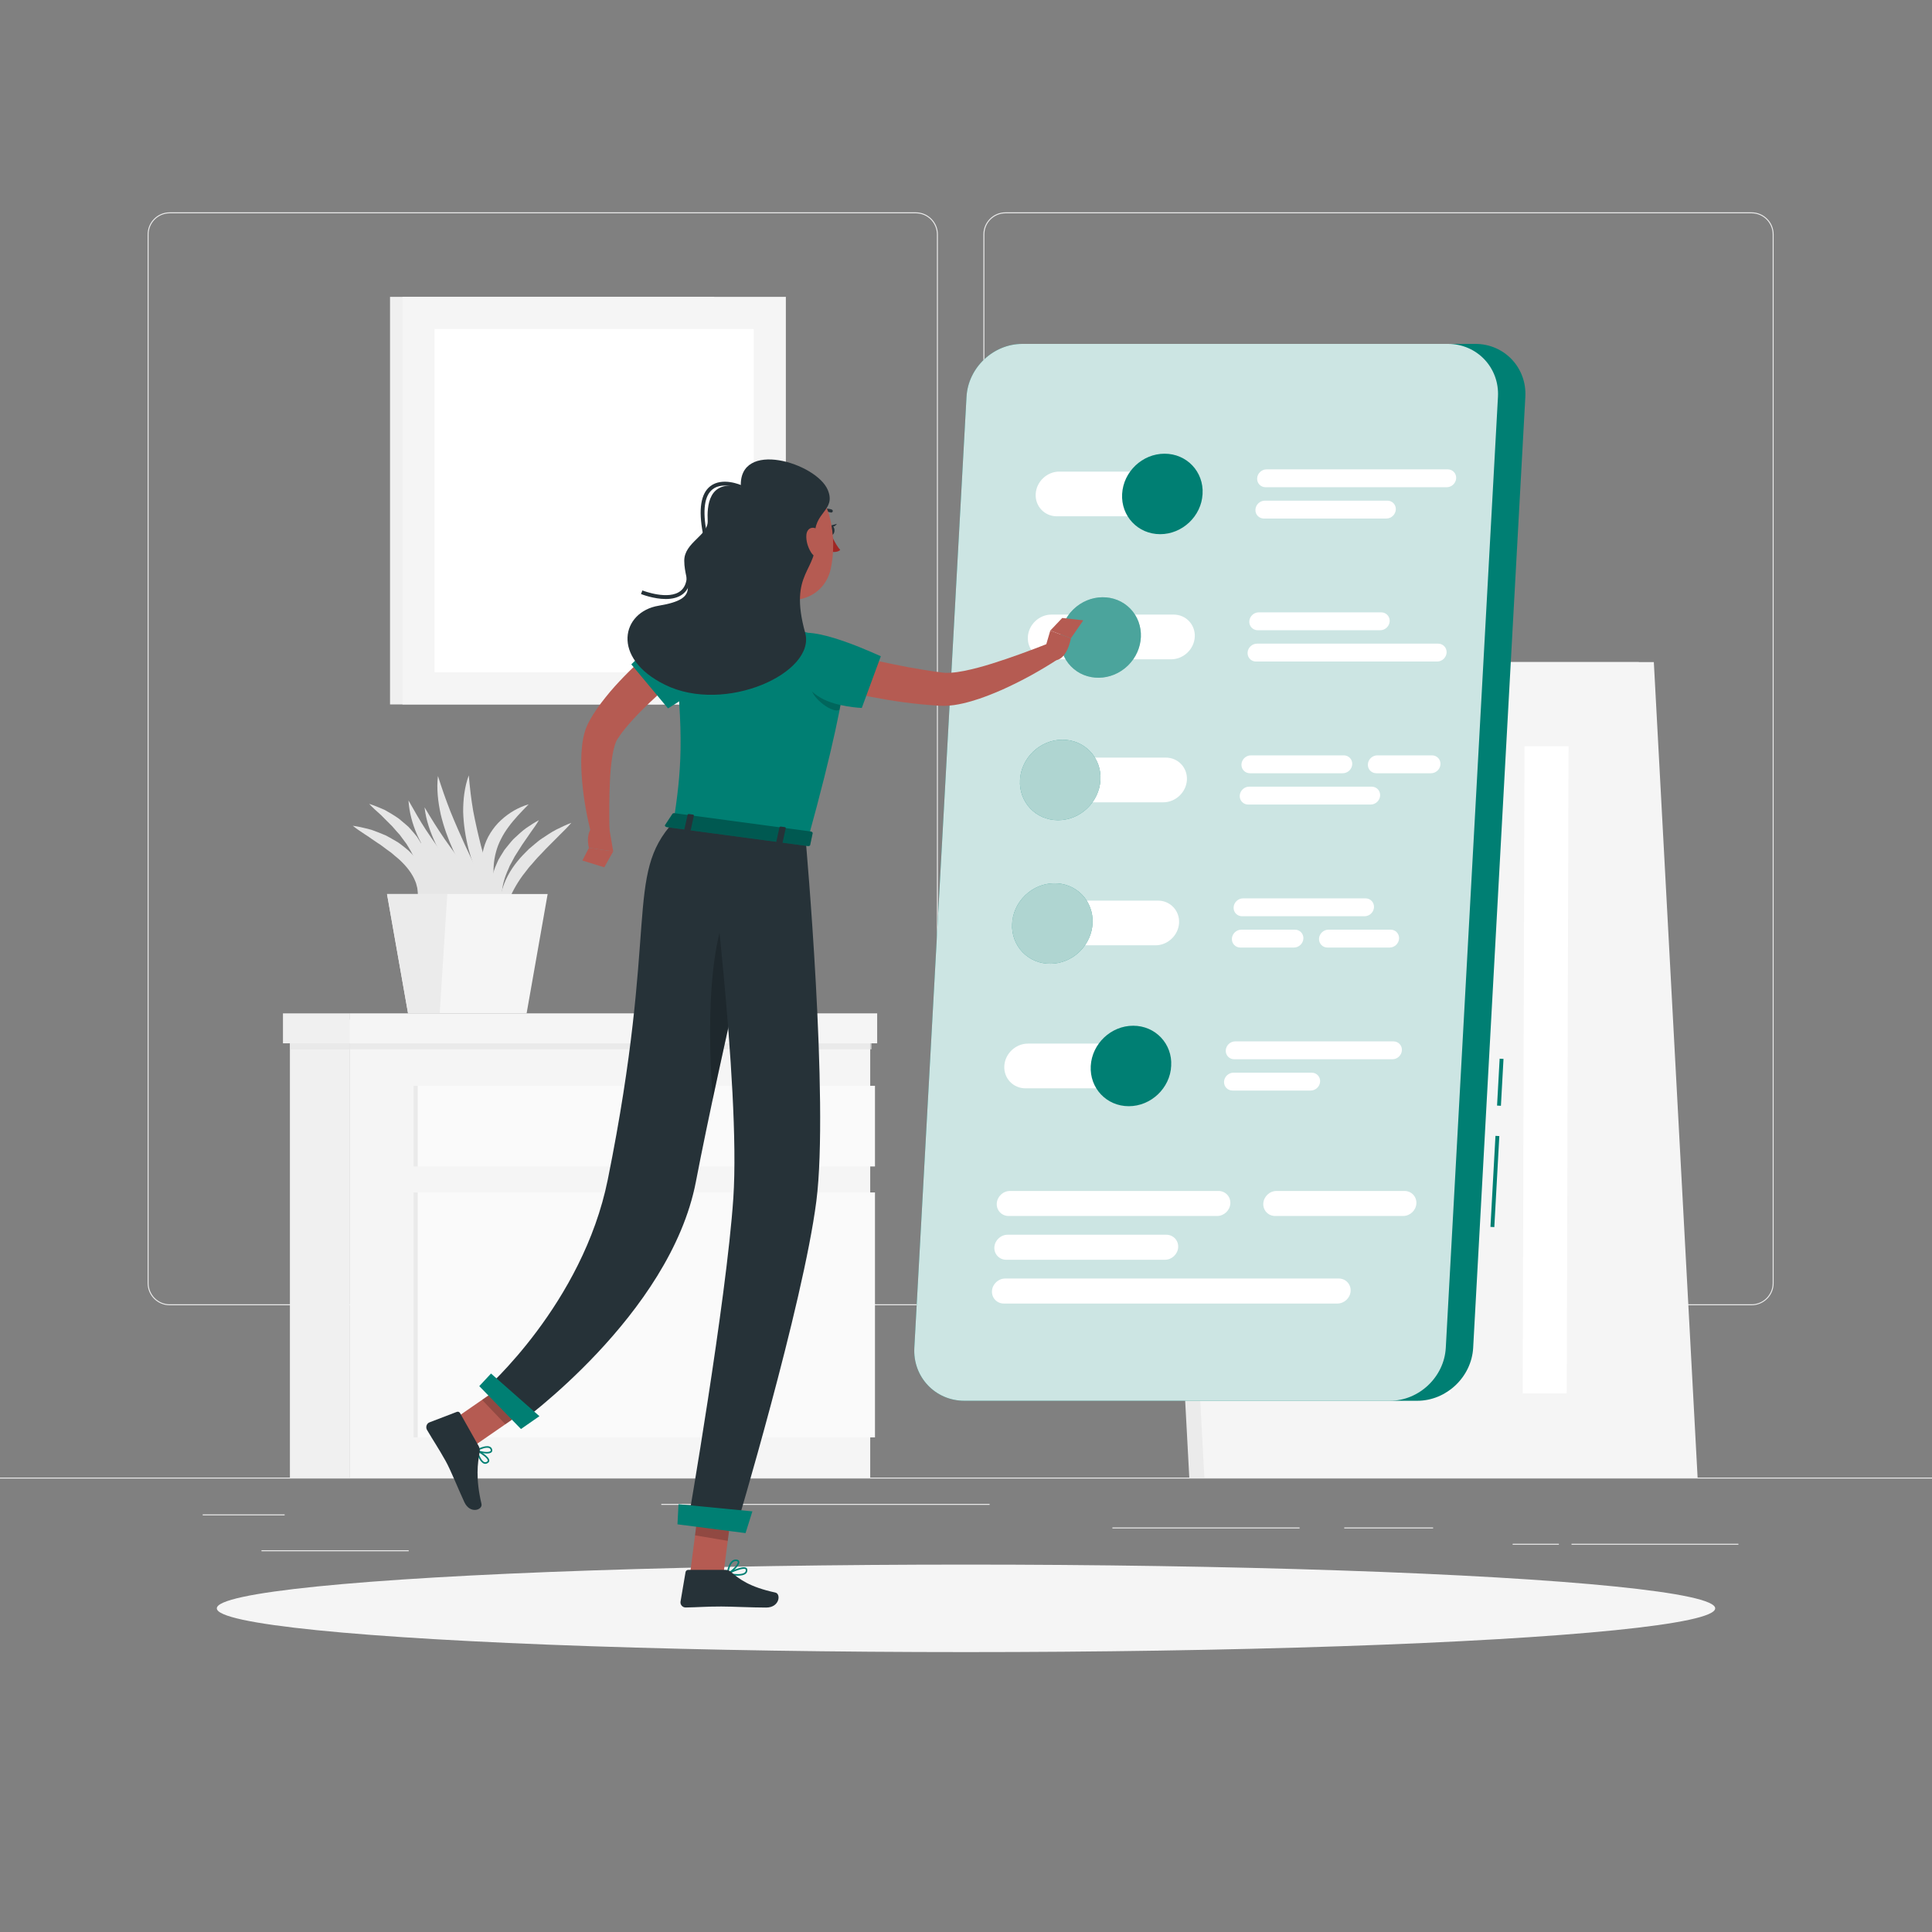 <?xml version="1.0" encoding="utf-8"?>
<!-- Generator: Adobe Illustrator 27.5.0, SVG Export Plug-In . SVG Version: 6.00 Build 0)  -->
<svg version="1.1" xmlns="http://www.w3.org/2000/svg" xmlns:xlink="http://www.w3.org/1999/xlink" x="0px" y="0px"
	 viewBox="0 0 500 500" style="enable-background:new 0 0 500 500;" xml:space="preserve">
<rect x="0" y="0" width="500" height="500" fill="#808080" stroke="none"/>
<g id="Background_Complete">
	<g>
		<rect y="382.398" style="fill:#EBEBEB;" width="500" height="0.25"/>
		<rect x="52.459" y="391.922" style="fill:#EBEBEB;" width="21.208" height="0.25"/>
		<rect x="171.14" y="389.208" style="fill:#EBEBEB;" width="84.971" height="0.25"/>
		<rect x="67.667" y="401.208" style="fill:#EBEBEB;" width="38.108" height="0.25"/>
		<rect x="406.708" y="399.528" style="fill:#EBEBEB;" width="43.193" height="0.25"/>
		<rect x="391.471" y="399.528" style="fill:#EBEBEB;" width="11.973" height="0.25"/>
		<rect x="347.889" y="395.306" style="fill:#EBEBEB;" width="23" height="0.25"/>
		<rect x="287.889" y="395.306" style="fill:#EBEBEB;" width="48.444" height="0.25"/>
		<path style="fill:#EBEBEB;" d="M237.014,337.8H43.915c-3.147,0-5.708-2.561-5.708-5.708V60.66c0-3.147,2.561-5.708,5.708-5.708
			h193.099c3.146,0,5.707,2.561,5.707,5.708v271.432C242.721,335.239,240.16,337.8,237.014,337.8z M43.915,55.203
			c-3.01,0-5.458,2.448-5.458,5.458v271.432c0,3.01,2.448,5.458,5.458,5.458h193.099c3.009,0,5.457-2.448,5.457-5.458V60.66
			c0-3.009-2.448-5.458-5.457-5.458H43.915z"/>
		<path style="fill:#EBEBEB;" d="M453.31,337.8H260.212c-3.147,0-5.707-2.561-5.707-5.708V60.66c0-3.147,2.561-5.708,5.707-5.708
			H453.31c3.148,0,5.708,2.561,5.708,5.708v271.432C459.019,335.239,456.458,337.8,453.31,337.8z M260.212,55.203
			c-3.009,0-5.457,2.448-5.457,5.458v271.432c0,3.01,2.448,5.458,5.457,5.458H453.31c3.01,0,5.458-2.448,5.458-5.458V60.66
			c0-3.009-2.448-5.458-5.458-5.458H260.212z"/>
	</g>
	<g>
		<g>
			<g>
				
					<rect x="75.029" y="263.88" transform="matrix(-1 -1.224647e-16 1.224647e-16 -1 165.456 646.278)" style="fill:#F0F0F0;" width="15.398" height="118.519"/>
				<rect x="90.427" y="263.88" style="fill:#F5F5F5;" width="134.786" height="118.519"/>
				<rect x="108.103" y="308.605" style="fill:#FAFAFA;" width="118.341" height="63.389"/>
				<rect x="108.103" y="281.01" style="fill:#FAFAFA;" width="118.341" height="20.869"/>
				
					<rect x="107.047" y="308.604" transform="matrix(-1 -1.224647e-16 1.224647e-16 -1 215.149 680.598)" style="opacity:0.7;fill:#E6E6E6;" width="1.056" height="63.389"/>
				
					<rect x="107.047" y="281.009" transform="matrix(-1 -1.224647e-16 1.224647e-16 -1 215.149 582.887)" style="opacity:0.7;fill:#E6E6E6;" width="1.056" height="20.869"/>
				
					<rect x="75.029" y="268.881" transform="matrix(-1 -1.224647e-16 1.224647e-16 -1 300.583 540.441)" style="opacity:0.7;fill:#E6E6E6;" width="150.525" height="2.68"/>
			</g>
			<g>
				
					<rect x="73.23" y="262.258" transform="matrix(-1 -1.224647e-16 1.224647e-16 -1 163.657 532.267)" style="fill:#F0F0F0;" width="17.197" height="7.751"/>
				<rect x="90.427" y="262.258" style="fill:#F5F5F5;" width="136.585" height="7.751"/>
			</g>
		</g>
		<g>
			<g>
				<path style="fill:#E6E6E6;" d="M130.849,239.503c-0.891-1.166-1.309-2.675-1.453-4.165c-0.126-1.499,0.002-3.044,0.39-4.502
					c0.763-2.928,2.239-5.63,4.105-7.902c0.915-1.157,1.956-2.19,2.993-3.215c0.554-0.471,1.1-0.949,1.664-1.405
					c0.561-0.459,1.108-0.934,1.719-1.32c1.208-0.79,2.386-1.617,3.665-2.276c1.296-0.634,2.579-1.273,3.933-1.774
					c-0.944,1.118-1.959,2.1-2.96,3.086c-1.006,0.978-1.945,2.011-2.946,2.958c-0.987,0.963-1.876,2.003-2.843,2.96
					c-0.463,0.496-0.885,1.021-1.329,1.528c-0.437,0.51-0.926,0.985-1.3,1.535c-1.703,2.068-3.136,4.281-4.231,6.654
					c-0.563,1.187-0.951,2.436-1.237,3.738C130.725,236.714,130.65,238.073,130.849,239.503z"/>
				<path style="fill:#E6E6E6;" d="M107.477,235.313c0.437-1.266,0.668-2.507,0.653-3.712c0.04-0.596-0.085-1.184-0.133-1.75
					c-0.161-0.561-0.236-1.118-0.465-1.641c-0.808-2.109-2.259-3.921-3.989-5.566c-0.422-0.419-0.922-0.779-1.376-1.176
					c-0.46-0.396-0.898-0.814-1.422-1.153c-1.024-0.695-1.953-1.528-3.042-2.18c-0.528-0.346-1.053-0.703-1.577-1.07
					c-0.519-0.374-1.044-0.748-1.598-1.078c-1.08-0.714-2.173-1.421-3.227-2.278c1.325,0.168,2.611,0.484,3.909,0.794
					c0.652,0.148,1.279,0.364,1.898,0.609c0.623,0.235,1.244,0.48,1.862,0.736l0.927,0.388c0.302,0.145,0.591,0.321,0.888,0.48
					c0.594,0.322,1.174,0.67,1.761,1.009c0.599,0.316,1.126,0.769,1.677,1.181c0.533,0.439,1.094,0.834,1.599,1.317
					c2.012,1.904,3.736,4.433,4.238,7.361c0.1,0.351,0.089,0.729,0.104,1.096c0.006,0.368,0.035,0.731,0.006,1.094
					c-0.106,0.727-0.18,1.443-0.444,2.114C109.262,233.229,108.525,234.457,107.477,235.313z"/>
				<path style="fill:#E6E6E6;" d="M108.547,235.313c0.551-2.801,0.595-5.496,0.189-8.058c-0.392-2.561-1.288-4.951-2.53-7.184
					l-0.995-1.65c-0.369-0.531-0.786-1.033-1.166-1.563l-0.576-0.795l-0.667-0.733c-0.445-0.49-0.881-0.993-1.316-1.505
					c-0.941-0.953-1.925-1.889-2.884-2.89c-1.027-0.917-2.073-1.835-3.066-2.9c1.362,0.422,2.673,0.991,4.001,1.56
					c1.249,0.692,2.495,1.437,3.684,2.271c0.563,0.46,1.125,0.929,1.677,1.411l0.829,0.725l0.737,0.83
					c0.486,0.56,0.976,1.118,1.437,1.703l1.202,1.904c1.467,2.623,2.315,5.66,2.234,8.667
					C111.266,230.096,110.369,233.066,108.547,235.313z"/>
				<path style="fill:#E6E6E6;" d="M129.573,236.79c-2.062-2.467-3.643-5.25-5.033-8.114c-1.363-2.879-2.465-5.887-3.289-8.983
					c-0.791-3.105-1.278-6.304-1.385-9.525c-0.019-3.225,0.344-6.489,1.453-9.502c0.276,3.204,0.628,6.229,1.15,9.247
					c0.576,3.009,1.251,5.975,2.001,8.943c0.785,2.96,1.628,5.914,2.503,8.885C127.839,230.72,128.748,233.697,129.573,236.79z"/>
				<path style="fill:#E6E6E6;" d="M128.534,236.294c-2.439-2.261-4.467-4.871-6.337-7.578c-1.844-2.726-3.482-5.596-4.87-8.596
					c-1.366-3.009-2.502-6.14-3.27-9.377c-0.708-3.248-1.102-6.609-0.716-9.911c1.005,3.17,2.045,6.166,3.213,9.134
					c1.191,2.957,2.481,5.859,3.794,8.764c1.336,2.896,2.723,5.778,4.108,8.686C125.835,230.33,127.236,233.244,128.534,236.294z"/>
				<path style="fill:#E6E6E6;" d="M132.602,240.1c-2.882-1.66-5.442-3.751-7.869-5.971c-2.406-2.245-4.644-4.677-6.667-7.291
					c-2.004-2.628-3.811-5.426-5.282-8.41c-1.415-3.008-2.55-6.196-2.911-9.501c1.688,2.865,3.371,5.553,5.172,8.185
					c1.822,2.616,3.727,5.157,5.655,7.696c1.949,2.525,3.945,5.025,5.944,7.549C128.639,234.889,130.655,237.417,132.602,240.1z"/>
				<path style="fill:#E6E6E6;" d="M126.484,235.744c-2.779-1.319-5.247-3.141-7.561-5.121c-2.296-2.004-4.392-4.245-6.262-6.673
					c-1.874-2.425-3.444-5.1-4.71-7.903c-1.228-2.822-2.051-5.847-2.238-8.902c1.531,2.672,2.926,5.223,4.543,7.665
					c1.621,2.43,3.271,4.811,5.05,7.122c1.776,2.311,3.604,4.592,5.482,6.868C122.66,231.088,124.578,233.348,126.484,235.744z"/>
				<path style="fill:#E6E6E6;" d="M131.371,238.529c-2.251-1.443-3.669-4.098-4.12-6.866c-0.439-2.804,0.158-5.691,1.303-8.164
					l0.417-0.943l0.511-0.879l1.071-1.724c0.409-0.531,0.829-1.049,1.26-1.559c0.438-0.5,0.83-1.045,1.329-1.481
					c0.978-0.891,1.92-1.811,2.985-2.576c1.095-0.734,2.175-1.468,3.341-2.074c-0.672,1.157-1.43,2.187-2.173,3.216
					c-0.738,1.031-1.397,2.101-2.131,3.094c-0.686,1.027-1.294,2.085-1.961,3.093l-0.837,1.586l-0.434,0.78l-0.336,0.812
					c-0.987,2.13-1.653,4.352-1.743,6.652C129.785,233.785,130.19,236.181,131.371,238.529z"/>
				<path style="fill:#E6E6E6;" d="M129.516,235.336c-2.02-1.89-3.417-4.401-4.236-7.119c-0.806-2.724-0.908-5.761-0.123-8.607
					c0.386-1.42,0.974-2.788,1.756-4.018c0.767-1.238,1.687-2.365,2.737-3.323c2.084-1.935,4.533-3.347,7.173-4.12
					c-1.927,1.96-3.745,3.835-5.224,5.865c-0.748,1.006-1.401,2.049-1.939,3.132c-0.557,1.072-0.99,2.191-1.294,3.341
					c-0.632,2.294-0.784,4.728-0.529,7.22C128.09,230.201,128.676,232.732,129.516,235.336z"/>
				<polygon style="fill:#E6E6E6;" points="124.627,232.969 108.983,217.949 109.612,232.678 				"/>
			</g>
			<g>
				<polygon style="fill:#F5F5F5;" points="141.73,231.374 100.158,231.374 105.602,262.258 136.286,262.258 				"/>
				<polygon style="fill:#EBEBEB;" points="115.759,231.374 100.158,231.374 105.602,262.258 113.796,262.258 				"/>
			</g>
		</g>
		<g>
			<rect x="100.941" y="76.826" style="fill:#F0F0F0;" width="83.914" height="105.481"/>
			<rect x="104.156" y="76.826" style="fill:#F5F5F5;" width="99.223" height="105.481"/>
			
				<rect x="109.34" y="88.268" transform="matrix(6.123234e-17 -1 1 6.123234e-17 24.201 283.335)" style="fill:#FFFFFF;" width="88.856" height="82.598"/>
		</g>
		<g>
			<g>
				<polygon style="fill:#EBEBEB;" points="435.439,382.398 307.789,382.398 296.46,171.346 424.11,171.346 				"/>
				<polygon style="fill:#F5F5F5;" points="439.339,382.398 311.689,382.398 300.36,171.346 428.01,171.346 				"/>
			</g>
			<g>
				<polygon style="fill:#FFFFFF;" points="375.316,360.627 363.918,360.627 364.383,193.117 375.781,193.117 				"/>
				<polygon style="fill:#FFFFFF;" points="405.469,360.627 394.072,360.627 394.537,193.117 405.934,193.117 				"/>
				<polygon style="fill:#FFFFFF;" points="345.162,360.627 333.765,360.627 334.23,193.117 345.627,193.117 				"/>
			</g>
		</g>
	</g>
</g>
<g id="Background_Simple" style="display:none;">
	<g style="display:inline;">
		<path style="fill:#007F73;" d="M278.342,247.604c-61.729-0.891-144.058,92.392-195.91,28.587
			c-61.735-75.966,77.015-112.994,108.644-167.447c44.62-76.818,154.503-21.478,201.768,68.197
			c17.614,33.419,1.786,89.965-38.68,94.575C309.987,276.549,313.711,248.114,278.342,247.604z"/>
		<path style="opacity:0.9;fill:#FFFFFF;" d="M278.342,247.604c-61.729-0.891-144.058,92.392-195.91,28.587
			c-61.735-75.966,77.015-112.994,108.644-167.447c44.62-76.818,154.503-21.478,201.768,68.197
			c17.614,33.419,1.786,89.965-38.68,94.575C309.987,276.549,313.711,248.114,278.342,247.604z"/>
	</g>
</g>
<g id="Shadow_1_">
	<ellipse id="_x3C_Path_x3E__314_" style="fill:#F5F5F5;" cx="250" cy="416.238" rx="193.889" ry="11.323"/>
</g>
<g id="Sliders">
	<g>
		<g>
			
				<rect x="374.824" y="305.374" transform="matrix(0.055 -0.999 0.999 0.055 60.044 675.171)" style="fill:#007F73;" width="23.581" height="1"/>
			
				<rect x="381.949" y="279.7" transform="matrix(0.055 -0.999 0.999 0.055 87.01 652.308)" style="fill:#007F73;" width="12.148" height="1"/>
			<path style="fill:#007F73;" d="M366.801,362.519H249.579c-7.536,0-13.363-6.166-12.95-13.701l13.502-246.117
				C250.545,95.166,257.049,89,264.584,89h117.222c7.536,0,13.363,6.166,12.95,13.701l-13.502,246.117
				C380.841,356.353,374.337,362.519,366.801,362.519z"/>
			<path style="opacity:0.8;fill:#FFFFFF;" d="M359.715,362.519H249.579c-7.536,0-13.363-6.166-12.95-13.701l13.502-246.117
				C250.545,95.166,257.049,89,264.584,89H374.72c7.536,0,13.363,6.166,12.95,13.701l-13.502,246.117
				C373.754,356.353,367.25,362.519,359.715,362.519z"/>
		</g>
		<path style="fill:#FFFFFF;" d="M305.131,133.617h-31.627c-3.182,0-5.643-2.603-5.468-5.785l0,0
			c0.175-3.182,2.921-5.785,6.103-5.785h31.627c3.182,0,5.642,2.604,5.468,5.785l0,0
			C311.059,131.013,308.313,133.617,305.131,133.617z"/>
		<path style="fill:#007F73;" d="M311.233,127.831c-0.316,5.751-5.234,10.414-10.985,10.414c-5.751,0-10.158-4.662-9.842-10.414
			c0.315-5.751,5.234-10.414,10.985-10.414C307.142,117.418,311.549,122.08,311.233,127.831z"/>
		<path style="fill:#FFFFFF;" d="M303.1,170.626h-31.626c-3.182,0-5.643-2.603-5.468-5.785l0,0c0.175-3.182,2.921-5.785,6.103-5.785
			h31.627c3.182,0,5.643,2.603,5.468,5.785l0,0C309.028,168.023,306.282,170.626,303.1,170.626z"/>
		<g>
			
				<ellipse transform="matrix(0.717 -0.697 0.697 0.717 -34.272 245.311)" style="fill:#007F73;" cx="284.819" cy="164.841" rx="10.703" ry="10.132"/>
			
				<ellipse transform="matrix(0.717 -0.697 0.697 0.717 -34.272 245.311)" style="opacity:0.3;fill:#FAFAFA;" cx="284.819" cy="164.841" rx="10.703" ry="10.132"/>
		</g>
		<path style="fill:#FFFFFF;" d="M267.413,244.646h31.626c3.182,0,5.928-2.603,6.103-5.785l0,0c0.174-3.182-2.286-5.785-5.468-5.785
			h-31.626c-3.182,0-5.928,2.603-6.103,5.785l0,0C261.77,242.043,264.231,244.646,267.413,244.646z"/>
		<g>
			
				<ellipse transform="matrix(0.717 -0.697 0.697 0.717 -89.42 257.573)" style="fill:#007F73;" cx="272.359" cy="238.861" rx="10.703" ry="10.132"/>
			
				<ellipse transform="matrix(0.717 -0.697 0.697 0.717 -89.42 257.573)" style="opacity:0.7;fill:#FAFAFA;" cx="272.359" cy="238.861" rx="10.703" ry="10.132"/>
		</g>
		<path style="fill:#FFFFFF;" d="M297.009,281.656h-31.627c-3.182,0-5.643-2.603-5.468-5.785l0,0
			c0.175-3.182,2.921-5.785,6.103-5.785h31.626c3.182,0,5.642,2.603,5.468,5.785l0,0
			C302.937,279.053,300.191,281.656,297.009,281.656z"/>
		<path style="fill:#007F73;" d="M303.112,275.871c-0.315,5.751-5.234,10.414-10.985,10.414c-5.751,0-10.158-4.662-9.842-10.414
			c0.316-5.751,5.234-10.414,10.985-10.414C299.021,265.457,303.427,270.12,303.112,275.871z"/>
		<path style="fill:#FFFFFF;" d="M269.443,207.636h31.626c3.182,0,5.928-2.603,6.103-5.785l0,0c0.174-3.182-2.286-5.785-5.468-5.785
			h-31.627c-3.182,0-5.928,2.603-6.103,5.785l0,0C263.801,205.033,266.261,207.636,269.443,207.636z"/>
		<g>
			<path style="fill:#007F73;" d="M263.975,201.851c-0.316,5.751,4.091,10.414,9.842,10.414c5.751,0,10.669-4.662,10.985-10.414
				c0.315-5.751-4.091-10.414-9.842-10.414C269.209,191.437,264.291,196.1,263.975,201.851z"/>
			<path style="opacity:0.7;fill:#FAFAFA;" d="M263.975,201.851c-0.316,5.751,4.091,10.414,9.842,10.414
				c5.751,0,10.669-4.662,10.985-10.414c0.315-5.751-4.091-10.414-9.842-10.414C269.209,191.437,264.291,196.1,263.975,201.851z"/>
		</g>
		<path style="fill:#FFFFFF;" d="M374.413,126.096h-46.879c-1.273,0-2.257-1.041-2.187-2.314l0,0
			c0.07-1.273,1.168-2.314,2.441-2.314h46.879c1.273,0,2.257,1.041,2.187,2.314l0,0
			C376.784,125.054,375.686,126.096,374.413,126.096z"/>
		<path style="fill:#FFFFFF;" d="M358.795,134.195H327.09c-1.273,0-2.257-1.041-2.187-2.314l0,0c0.07-1.273,1.168-2.314,2.441-2.314
			h31.705c1.273,0,2.257,1.041,2.187,2.314l0,0C361.166,133.154,360.068,134.195,358.795,134.195z"/>
		<path style="fill:#FFFFFF;" d="M360.368,274.135h-40.955c-1.273,0-2.257-1.041-2.187-2.314l0,0
			c0.07-1.273,1.168-2.314,2.441-2.314h40.955c1.273,0,2.257,1.041,2.187,2.314l0,0C362.739,273.094,361.64,274.135,360.368,274.135
			z"/>
		<path style="fill:#FFFFFF;" d="M339.206,282.235h-20.237c-1.273,0-2.257-1.041-2.187-2.314l0,0
			c0.07-1.273,1.168-2.314,2.441-2.314h20.237c1.273,0,2.257,1.041,2.187,2.314l0,0
			C341.577,281.193,340.478,282.235,339.206,282.235z"/>
		<path style="fill:#FFFFFF;" d="M372.192,166.577h-46.879c-1.273,0-2.371,1.041-2.441,2.314l0,0
			c-0.07,1.273,0.914,2.314,2.187,2.314h46.879c1.273,0,2.371-1.041,2.441-2.314l0,0
			C374.449,167.618,373.465,166.577,372.192,166.577z"/>
		<path style="fill:#FFFFFF;" d="M357.463,158.477h-31.705c-1.273,0-2.371,1.041-2.441,2.314l0,0
			c-0.07,1.273,0.914,2.314,2.187,2.314h31.705c1.273,0,2.371-1.041,2.441-2.314l0,0
			C359.72,159.519,358.736,158.477,357.463,158.477z"/>
		<path style="fill:#FFFFFF;" d="M347.517,200.115h-24.043c-1.273,0-2.257-1.041-2.187-2.314l0,0
			c0.07-1.273,1.168-2.314,2.441-2.314h24.043c1.273,0,2.257,1.041,2.187,2.314l0,0
			C349.888,199.074,348.789,200.115,347.517,200.115z"/>
		<path style="fill:#FFFFFF;" d="M370.352,200.115H356.19c-1.273,0-2.257-1.041-2.187-2.314l0,0c0.07-1.273,1.168-2.314,2.441-2.314
			h14.162c1.273,0,2.257,1.041,2.187,2.314l0,0C372.723,199.074,371.625,200.115,370.352,200.115z"/>
		<path style="fill:#FFFFFF;" d="M354.734,208.215h-31.705c-1.273,0-2.257-1.041-2.187-2.314v0c0.07-1.273,1.168-2.314,2.441-2.314
			h31.705c1.273,0,2.257,1.041,2.187,2.314v0C357.105,207.173,356.007,208.215,354.734,208.215z"/>
		<path style="fill:#FFFFFF;" d="M314.997,314.695h-53.976c-1.78,0-3.157-1.457-3.06-3.237l0,0c0.098-1.78,1.634-3.237,3.415-3.237
			h53.976c1.78,0,3.157,1.457,3.059,3.237l0,0C318.314,313.239,316.778,314.695,314.997,314.695z"/>
		<path style="fill:#FFFFFF;" d="M363.143,314.695h-33.142c-1.78,0-3.157-1.457-3.06-3.237l0,0c0.098-1.78,1.634-3.237,3.415-3.237
			h33.142c1.78,0,3.157,1.457,3.059,3.237l0,0C366.46,313.239,364.924,314.695,363.143,314.695z"/>
		<path style="fill:#FFFFFF;" d="M301.495,326.026H260.4c-1.78,0-3.157-1.457-3.059-3.237l0,0c0.098-1.78,1.634-3.237,3.415-3.237
			h41.095c1.78,0,3.157,1.457,3.06,3.237l0,0C304.812,324.569,303.276,326.026,301.495,326.026z"/>
		<path style="fill:#FFFFFF;" d="M346.127,337.355h-86.348c-1.78,0-3.157-1.457-3.06-3.237l0,0c0.098-1.781,1.634-3.237,3.415-3.237
			h86.348c1.78,0,3.157,1.457,3.06,3.237l0,0C349.444,335.899,347.907,337.355,346.127,337.355z"/>
		<path style="fill:#FFFFFF;" d="M335.13,240.596h-13.877c-1.273,0-2.371,1.041-2.441,2.314l0,0
			c-0.07,1.273,0.914,2.314,2.187,2.314h13.877c1.273,0,2.371-1.041,2.441-2.314l0,0
			C337.387,241.638,336.403,240.596,335.13,240.596z"/>
		<path style="fill:#FFFFFF;" d="M359.893,240.596h-16.089c-1.273,0-2.371,1.041-2.441,2.314l0,0
			c-0.07,1.273,0.914,2.314,2.187,2.314h16.09c1.273,0,2.371-1.041,2.441-2.314l0,0C362.15,241.638,361.166,240.596,359.893,240.596
			z"/>
		<path style="fill:#FFFFFF;" d="M353.402,232.497h-31.705c-1.273,0-2.371,1.041-2.441,2.314l0,0
			c-0.07,1.273,0.914,2.314,2.187,2.314h31.705c1.273,0,2.371-1.041,2.441-2.314l0,0
			C355.659,233.538,354.675,232.497,353.402,232.497z"/>
	</g>
</g>
<g id="Character_1_">
	<g>
		<g>
			<path style="fill:#B55B52;" d="M177.966,173.127c-3.268,2.717-6.644,5.661-9.754,8.625c-1.56,1.492-3.085,3.008-4.488,4.556
				c-1.386,1.549-2.746,3.135-3.742,4.691l-0.188,0.276l-0.095,0.16c-0.071,0.084-0.135,0.268-0.209,0.405
				c-0.143,0.313-0.274,0.696-0.406,1.107c-0.258,0.831-0.46,1.787-0.62,2.777c-0.307,1.991-0.512,4.132-0.605,6.294
				c-0.21,4.325-0.207,8.829-0.128,13.242l-4.676,0.702c-1.169-4.548-1.984-9.073-2.404-13.795
				c-0.184-2.359-0.318-4.752-0.167-7.264c0.075-1.259,0.2-2.546,0.467-3.916c0.135-0.688,0.319-1.394,0.571-2.14
				c0.145-0.385,0.254-0.742,0.457-1.154l0.285-0.599c0.094-0.186,0.165-0.298,0.249-0.451c1.268-2.368,2.736-4.342,4.262-6.249
				c1.516-1.911,3.125-3.664,4.774-5.361c3.317-3.407,6.739-6.455,10.519-9.412L177.966,173.127z"/>
			<path style="fill:#007F73;" d="M176.255,161.136c-5.122,3.037-12.87,10.8-12.87,10.8l9.499,11.394
				c0,0,13.469-8.075,15.104-12.532C190.734,163.309,181.093,158.268,176.255,161.136z"/>
			<path style="fill:#B55B52;" d="M157.544,213.566l1.155,6.776l-6.287-0.91c0,0-1.288-4.601,1.964-6.187L157.544,213.566z"/>
			<polygon style="fill:#B55B52;" points="156.384,224.462 150.72,222.702 152.412,219.433 158.699,220.342 			"/>
			<path style="fill:#263238;" d="M214.318,137.224c0.009,0.688,0.386,1.251,0.84,1.257s0.816-0.546,0.806-1.234
				c-0.01-0.688-0.386-1.251-0.84-1.257C214.67,135.983,214.309,136.536,214.318,137.224z"/>
			<path style="fill:#263238;" d="M214.924,136.025l1.664-0.453C216.588,135.571,215.749,136.85,214.924,136.025z"/>
			<path style="fill:#A02724;" d="M214.913,137.901c0,0,1.221,2.979,2.54,4.426c-0.906,0.835-2.473,0.426-2.473,0.426
				L214.913,137.901z"/>
			<path style="fill:#263238;" d="M215.191,132.647c-0.064,0.012-0.131,0.008-0.197-0.014c-1.732-0.565-2.924,0.309-2.974,0.346
				c-0.179,0.135-0.433,0.1-0.568-0.078c-0.135-0.178-0.102-0.431,0.075-0.568c0.063-0.048,1.567-1.174,3.719-0.473
				c0.213,0.07,0.33,0.299,0.26,0.512C215.457,132.521,215.333,132.622,215.191,132.647z"/>
			<path style="fill:#B55B52;" d="M193.945,144.561c0.46,5.168-1.27,13.64-5.175,16.523c0,0,2.942,5.439,12.365,6.704
				c10.362,1.391,5.494-4.442,5.494-4.442c-5.513-2.1-4.925-6.245-3.524-10.025L193.945,144.561z"/>
			<path style="fill:#B55B52;" d="M212.349,167.366c4.934,1.349,10.11,2.637,15.195,3.78c2.558,0.558,5.121,1.059,7.68,1.554
				c2.561,0.447,5.125,0.901,7.68,1.228l0.96,0.131l0.653,0.066c0.464,0.019,0.97,0.015,1.508-0.019
				c1.08-0.059,2.259-0.233,3.452-0.469c2.389-0.481,4.87-1.143,7.332-1.923c4.931-1.545,9.936-3.401,14.818-5.323l2.222,4.173
				c-4.634,3.014-9.387,5.645-14.471,7.928c-2.553,1.11-5.159,2.171-7.976,2.975c-1.408,0.407-2.863,0.766-4.448,1
				c-0.795,0.109-1.626,0.184-2.504,0.209c-0.441,0.001-0.94-0.013-1.354-0.031l-1.04-0.073c-5.558-0.364-11.018-1.142-16.405-2.18
				c-5.413-1.032-10.669-2.254-16.035-3.883L212.349,167.366z"/>
			<path style="fill:#B55B52;" d="M270.37,168.102l1.448-4.915l5.328,2.005c0,0-1.221,7.38-5.789,5.342L270.37,168.102z"/>
			<polygon style="fill:#B55B52;" points="274.906,159.93 280.35,160.543 277.146,165.192 271.818,163.187 			"/>
			<polygon style="fill:#B55B52;" points="178.642,406.874 187.214,407.505 189.759,387.822 181.188,387.19 			"/>
			<polygon style="fill:#B55B52;" points="115.444,368.722 121.262,375.178 137.518,363.942 131.7,357.486 			"/>
			<path style="fill:#007F73;" d="M125.571,378.838c-0.103-0.002-0.206-0.019-0.308-0.052c-1.04-0.336-1.751-2.263-2.082-3.382
				c-0.023-0.079,0.003-0.163,0.066-0.215c0.064-0.052,0.152-0.06,0.224-0.022c0.314,0.167,3.068,1.663,3.16,2.761
				c0.021,0.244-0.08,0.46-0.291,0.623C126.087,378.746,125.829,378.842,125.571,378.838z M123.723,375.772
				c0.494,1.476,1.103,2.445,1.664,2.626c0.23,0.074,0.461,0.02,0.703-0.169c0.131-0.102,0.141-0.196,0.136-0.267
				C126.178,377.383,124.808,376.404,123.723,375.772z"/>
			<path style="fill:#007F73;" d="M125.898,376.165c-0.958-0.016-2.115-0.328-2.629-0.646c-0.061-0.038-0.098-0.105-0.096-0.177
				c0.001-0.072,0.04-0.137,0.103-0.173c0.089-0.05,2.202-1.224,3.372-0.819c0.321,0.11,0.55,0.323,0.679,0.632
				c0.201,0.482-0.01,0.76-0.155,0.883C126.907,376.091,126.433,376.174,125.898,376.165z M123.819,375.344
				c0.96,0.405,2.639,0.596,3.089,0.212c0.075-0.064,0.147-0.168,0.043-0.417c-0.083-0.2-0.226-0.332-0.435-0.404
				C125.814,374.492,124.542,374.991,123.819,375.344z"/>
			<path style="fill:#263238;" d="M123.87,374.231l-4.803-8.518c-0.175-0.31-0.526-0.444-0.844-0.322l-7.089,2.72
				c-0.735,0.282-1.038,1.246-0.623,1.954c1.724,2.942,2.7,4.277,4.812,8.023c1.299,2.305,3.301,7.327,4.839,10.641
				c1.504,3.241,4.801,2.014,4.448,0.5c-1.579-6.787-0.982-10.553-0.479-13.476C124.223,375.227,124.126,374.684,123.87,374.231z"/>
			<path style="fill:#007F73;" d="M190.935,407.784c-0.945,0-1.967-0.162-2.693-0.307c-0.085-0.017-0.149-0.086-0.161-0.171
				c-0.013-0.086,0.031-0.169,0.107-0.209c0.394-0.202,3.87-1.952,4.897-1.367c0.2,0.113,0.313,0.3,0.329,0.541
				c0.026,0.405-0.106,0.737-0.393,0.987C192.574,407.653,191.787,407.784,190.935,407.784z M188.923,407.189
				c1.891,0.314,3.301,0.231,3.833-0.236c0.189-0.165,0.271-0.379,0.254-0.655c-0.007-0.105-0.043-0.169-0.122-0.214
				C192.321,405.766,190.348,406.513,188.923,407.189z"/>
			<path style="fill:#007F73;" d="M188.283,407.481c-0.042,0-0.085-0.013-0.119-0.039c-0.059-0.043-0.09-0.113-0.082-0.186
				c0.016-0.153,0.412-3.658,2.331-3.658c0.054,0,0.111,0.003,0.167,0.009c0.555,0.056,0.715,0.337,0.751,0.563
				c0.155,0.968-1.919,2.827-2.965,3.293C188.339,407.475,188.311,407.481,188.283,407.481z M190.419,404.005
				c-1.236,0-1.724,2.036-1.876,2.907c1.068-0.638,2.479-2.097,2.386-2.678c-0.008-0.046-0.03-0.187-0.391-0.224
				C190.497,404.007,190.458,404.005,190.419,404.005z"/>
			<path style="fill:#263238;" d="M187.749,406.285h-9.635c-0.351,0-0.641,0.243-0.699,0.586l-1.294,7.623
				c-0.134,0.791,0.527,1.539,1.336,1.525c3.361-0.058,4.984-0.255,9.221-0.255c2.607,0,7.991,0.271,11.591,0.271
				c3.521,0,3.883-3.559,2.392-3.882c-6.684-1.445-9.278-3.439-11.493-5.341C188.769,406.469,188.261,406.285,187.749,406.285z"/>
			<g>
				<polygon style="opacity:0.2;" points="189.757,387.827 188.344,398.767 179.87,397.348 181.182,387.195 				"/>
				<polygon style="opacity:0.2;" points="131.694,357.487 137.514,363.946 130.787,368.592 124.758,362.277 				"/>
			</g>
			<path style="fill:#007F73;" d="M174.32,212.729c6.71,0.898,20.944,2.811,34.711,4.663c13.453-48.691,9.482-50.011,9.482-50.011
				s-3.555-1.718-7.999-3.165c-0.17-0.056-0.328-0.102-0.476-0.148c-2.24-0.673-2.711-0.767-5.701-1.451
				c-5.124-0.902-9.889-1.604-15.761-2.111c-0.377-0.033-0.755-0.066-1.12-0.089c-1.064-0.07-2.114-0.12-3.131-0.16
				c-0.686-0.037-1.37-0.042-2.02-0.048c-0.771,0.001-1.52,0-2.224,0.008c-0.4,0.003-0.788,0.009-1.161,0.016
				c-2.831,0.052-4.992,2.547-4.666,5.36C177.211,191.203,176.266,199.625,174.32,212.729z"/>
			<path style="opacity:0.2;" d="M210.034,178.404c0.236,2.257,5.459,6.389,7.262,5.274c0.526-2.704,0.905-4.961,1.17-6.843
				C215.819,176.644,210.688,173.749,210.034,178.404z"/>
			<path style="fill:#007F73;" d="M204.368,167.038c-0.252-7.967,19.14,0.815,23.588,2.798l-4.923,13.377
				c0,0-6.489-0.226-10.623-2.611C208.104,178.118,204.552,172.837,204.368,167.038z"/>
			<path style="fill:#B55B52;" d="M191.022,135.012c0.641,8.458,0.73,12.047,5.103,16.444c6.579,6.615,16.922,4.273,18.844-4.134
				c1.73-7.567,0.392-20.128-8.015-23.607C198.671,120.287,190.381,126.554,191.022,135.012z"/>
			<path style="fill:#263238;" d="M191.738,126.068c-8.499-2.125-8.764,5.046-8.587,8.764c0.177,3.718-6.067,5.562-6.067,10.269
				c0,6.138,4.631,9.803-6.632,11.659c-9.535,1.572-12.472,13.483,1.63,20.447c15.605,7.706,39.16-3.135,36.295-13.447
				c-4.422-15.915,3.494-15.859,2.604-24.742c-0.648-6.463,5.465-6.784,3.27-12.168
				C211.368,119.784,190.987,113.586,191.738,126.068z"/>
			<path style="fill:#263238;" d="M181.898,137.995c-1.169-6.151-0.529-10.238,1.901-12.149c3.129-2.462,7.943-0.325,8.146-0.232
				l-0.413,0.911c-0.045-0.021-4.471-1.979-7.118,0.109c-2.11,1.663-2.627,5.423-1.534,11.174L181.898,137.995z"/>
			<path style="fill:#263238;" d="M172.287,155.025c-3.115,0-6.208-1.215-6.404-1.293l0.371-0.929
				c0.068,0.028,6.811,2.672,9.925,0.09c1.52-1.261,1.954-3.627,1.288-7.032l0.982-0.191c0.742,3.793,0.192,6.482-1.632,7.994
				C175.582,154.686,173.931,155.025,172.287,155.025z"/>
			<path style="fill:#B55B52;" d="M208.692,138.413c-0.139,1.536,0.398,3.223,1.168,4.477c1.158,1.887,2.732,1.541,3.243-0.063
				c0.461-1.443,0.413-4.164-1.149-5.538C210.414,135.935,208.851,136.656,208.692,138.413z"/>
			<path style="fill:#263238;" d="M199.868,216.16c0,0-13.478,56.968-19.777,89.693c-6.646,34.527-46,62.693-46,62.693l-8.643-8.891
				c0,0,25.344-22.178,31.852-54.415c13.212-65.441,4.268-78.622,17.02-92.508L199.868,216.16z"/>
			<polygon style="fill:#007F73;" points="134.827,369.828 124.037,358.728 127.074,355.468 139.602,366.503 			"/>
			<path style="opacity:0.2;" d="M192.705,228.543c-10.48,9.097-9.346,41.383-8.25,55.933c4.399-20.686,9.684-43.722,12.782-57.054
				C196.133,226.596,194.632,226.87,192.705,228.543z"/>
			<path style="fill:#263238;" d="M208.515,217.42c0,0,6.064,67.629,2.756,93.427c-3.441,26.833-20.951,85.215-20.951,85.215
				l-12.363-1.596c0,0,10.043-57.852,11.829-84.419c1.946-28.962-6.69-96.038-6.69-96.038L208.515,217.42z"/>
			<polygon style="fill:#007F73;" points="192.95,396.767 175.328,394.492 175.6,389.288 194.716,391.141 			"/>
			<g>
				<path style="fill:#007F73;" d="M174.017,210.639l-1.893,2.874c-0.147,0.223,0.113,0.505,0.514,0.559l36.404,4.886
					c0.313,0.042,0.588-0.075,0.629-0.268l0.641-3.042c0.044-0.211-0.208-0.428-0.55-0.474l-35.152-4.718
					C174.351,210.422,174.111,210.496,174.017,210.639z"/>
				<path style="opacity:0.3;" d="M174.017,210.639l-1.893,2.874c-0.147,0.223,0.113,0.505,0.514,0.559l36.404,4.886
					c0.313,0.042,0.588-0.075,0.629-0.268l0.641-3.042c0.044-0.211-0.208-0.428-0.55-0.474l-35.152-4.718
					C174.351,210.422,174.111,210.496,174.017,210.639z"/>
			</g>
			<path style="fill:#263238;" d="M178.324,215.175l-0.941-0.126c-0.187-0.025-0.32-0.14-0.295-0.256l0.867-3.948
				c0.025-0.116,0.199-0.189,0.387-0.164l0.941,0.126c0.188,0.025,0.32,0.14,0.295,0.256l-0.867,3.948
				C178.685,215.126,178.511,215.2,178.324,215.175z"/>
			<path style="fill:#263238;" d="M202.1,218.421l-0.941-0.126c-0.188-0.025-0.32-0.14-0.295-0.256l0.867-3.948
				c0.025-0.116,0.2-0.19,0.387-0.164l0.941,0.126c0.188,0.025,0.32,0.14,0.295,0.256l-0.867,3.948
				C202.462,218.372,202.288,218.446,202.1,218.421z"/>
		</g>
	</g>
</g>
</svg>
